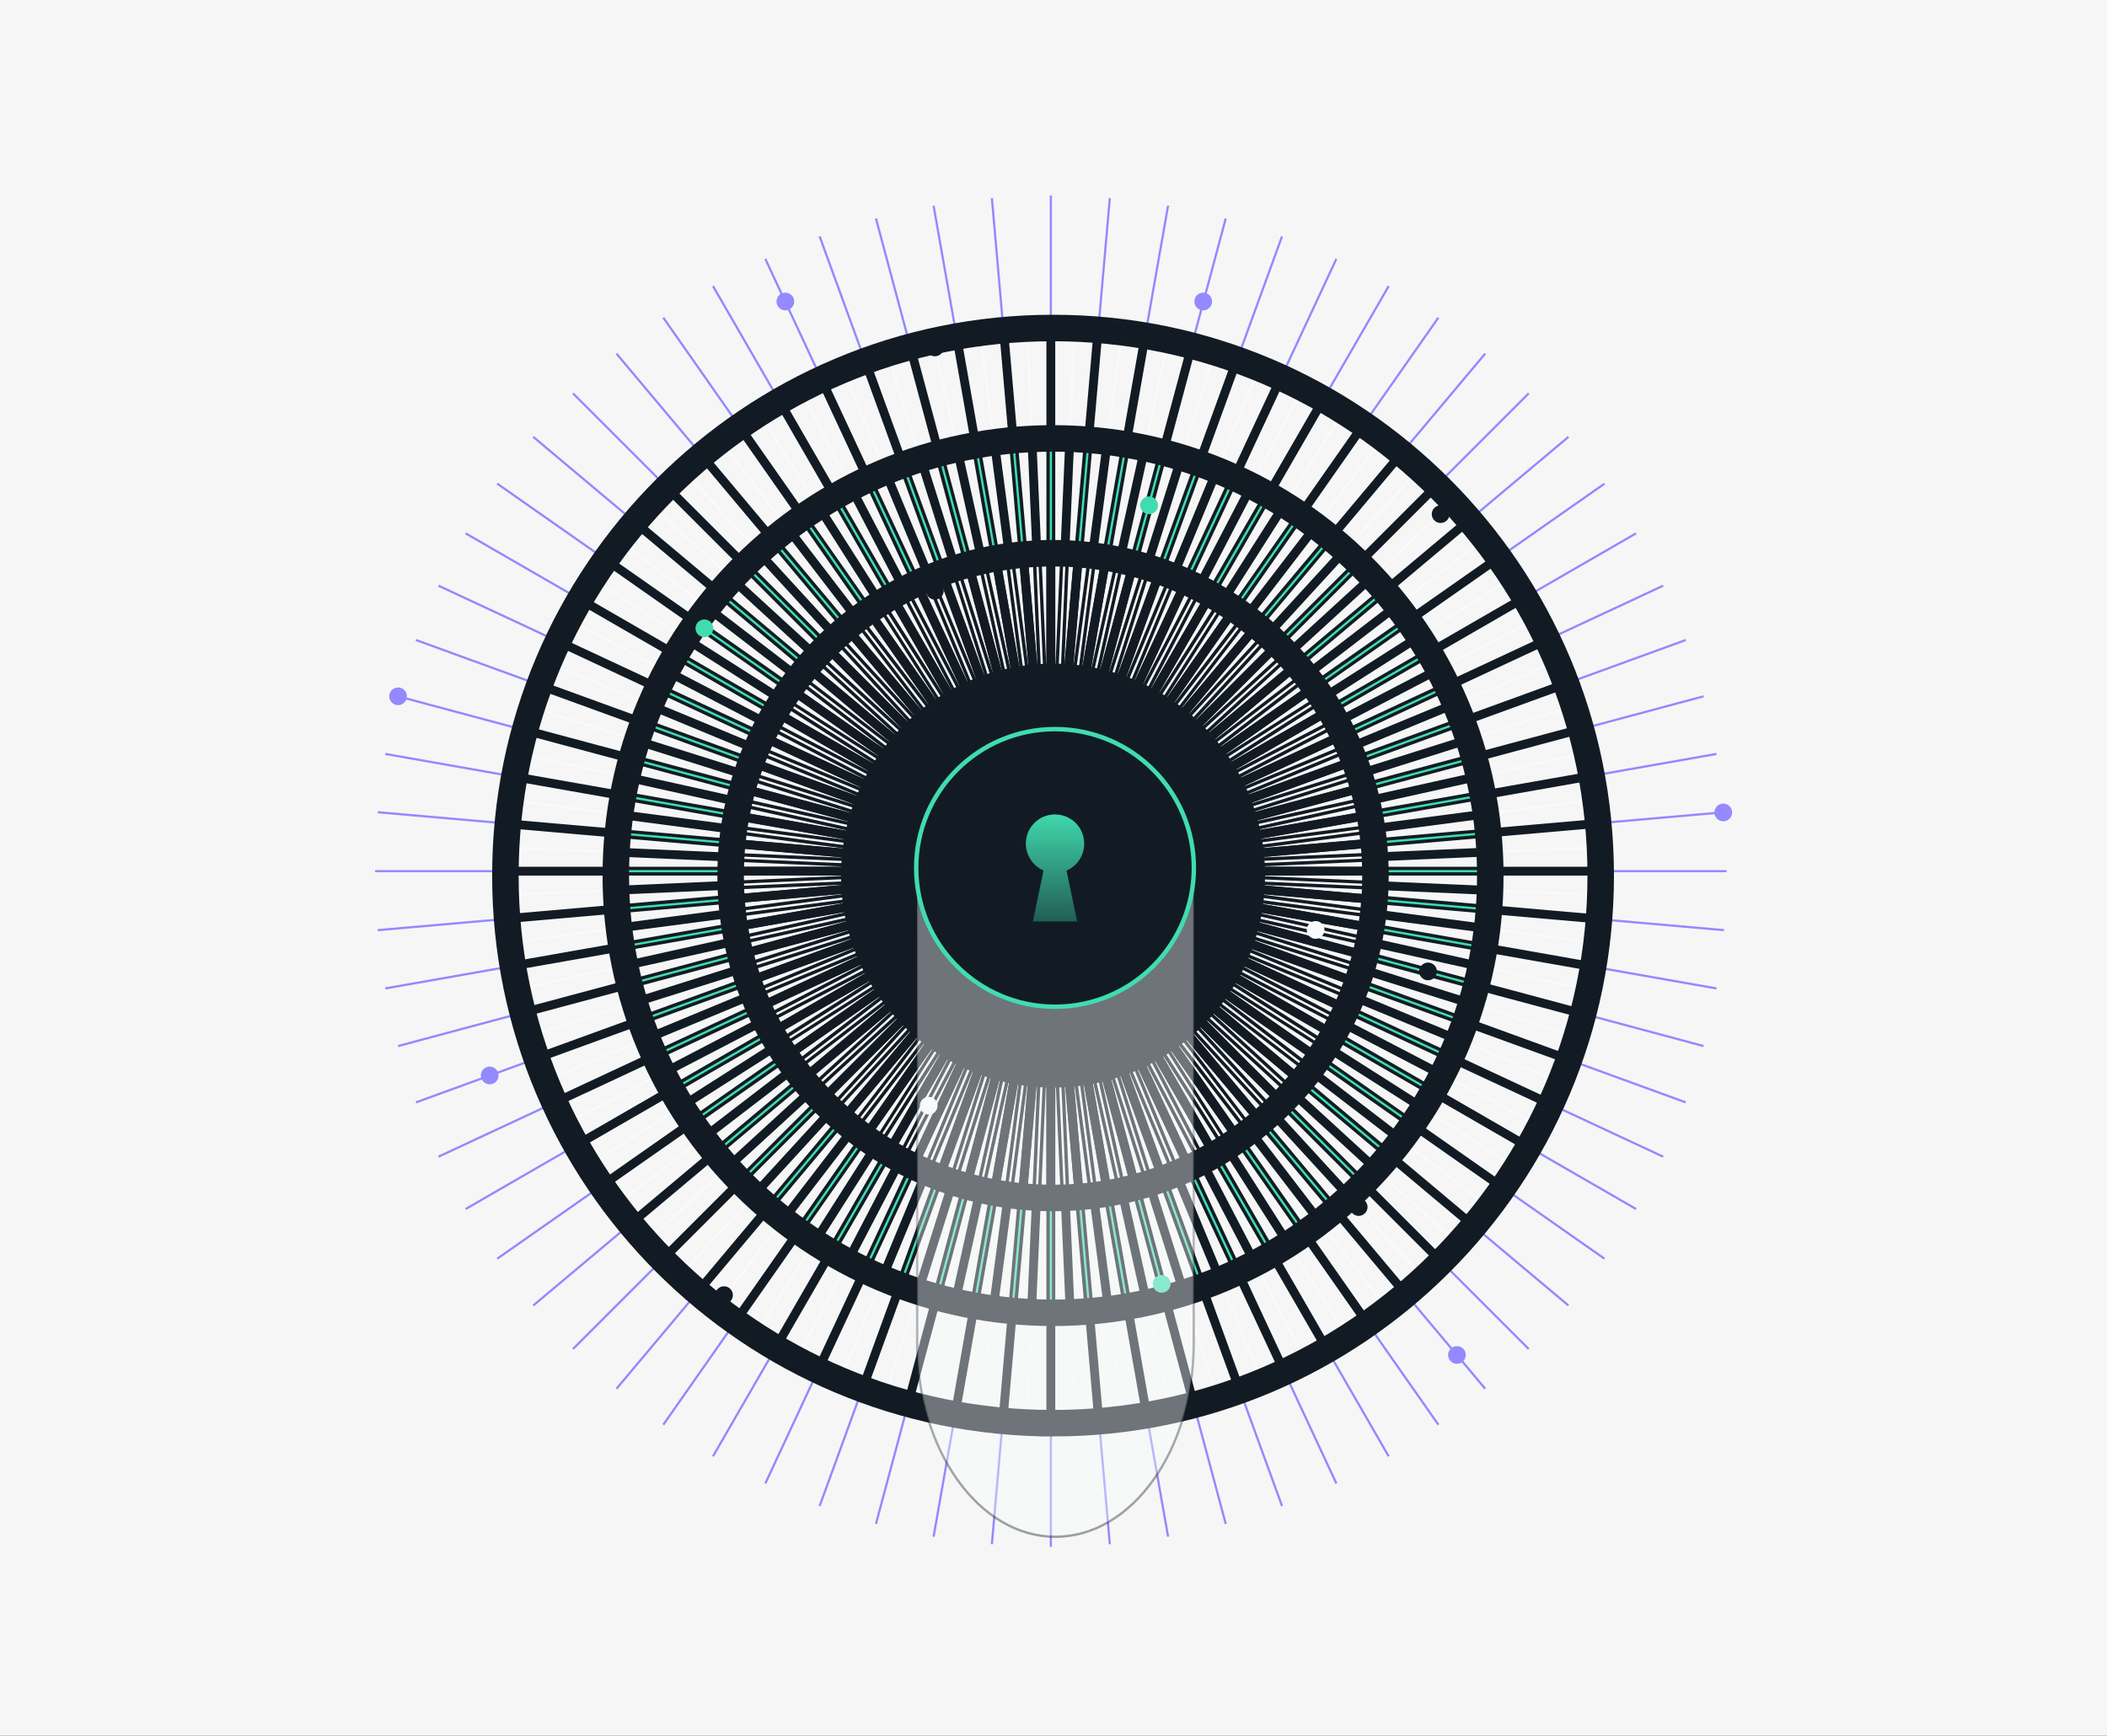 <svg width="528" height="435" fill="none" xmlns="http://www.w3.org/2000/svg"><rect width="100%" height="100%" fill="#333333" stroke="none"/><g clip-path="url(#clip0_1694_22233)"><path fill="#F6F6F6" d="M0 0h528v435H0z"/><path d="M263.337 49v338.669M248.562 49.664l29.551 337.341m-44.165-335.46l58.769 333.579m-73.21-330.369l87.655 327.159M205.395 59.237l115.878 318.195M191.78 64.882l143.105 306.905M178.668 71.689L348.003 364.98M166.214 79.602l194.237 277.465M154.483 88.622l217.7 259.425m-228.6-249.464l239.503 239.503M133.622 109.485l259.425 217.7M124.605 121.216l277.466 194.237M116.688 133.667L409.98 303.002m-300.102-156.22l306.906 143.105M104.238 160.396l318.194 115.878M99.753 174.507l327.159 87.655M96.545 188.95l333.579 58.769m-335.462-44.16l337.342 29.551M94 218.334h338.669M94.662 233.11l337.342-29.551m-335.459 44.16l333.579-58.769M99.753 262.162l327.159-87.655M104.238 276.274l318.194-115.878M109.878 289.887l306.906-143.105m-300.096 156.22L409.98 133.667M124.605 315.453l277.466-194.237M133.622 327.185l259.425-217.7M143.583 338.086L383.086 98.583M154.483 348.047l217.7-259.425M166.214 357.067L360.451 79.602M178.668 364.98L348.003 71.688M191.78 371.787L334.885 64.882m-129.49 312.55L321.273 59.237M219.507 381.914l87.655-327.159m-73.214 330.369l58.769-333.579m-44.155 335.46l29.551-337.34" stroke="#9489FE" stroke-width=".553" stroke-miterlimit="10"/><path d="M257.413 82.314l11.843 272.042M245.569 83.365l35.528 269.939M233.894 85.412l58.88 265.845m-70.39-262.746l81.9 259.647M211.263 92.551L315.41 344.118M200.467 97.587l125.728 241.495M190.177 103.508l146.314 229.653M180.438 110.315l165.792 216.04M171.364 117.951l183.944 200.767M162.953 126.363L363.72 310.306M155.317 135.438l216.04 165.793M148.508 145.177l229.653 146.314M142.59 155.47l241.496 125.728M137.551 166.261l251.567 104.147m-255.605-93.024l259.646 81.901m-262.746-70.39l265.844 58.879m-267.892-47.203l269.94 35.527m-270.992-23.685l272.043 11.843m-272.043 0l272.043-11.843m-270.991 23.685l269.94-35.527m-267.892 47.203l265.844-58.879m-262.744 70.39l259.646-81.901m-255.608 93.024l251.567-104.147M142.59 281.198L384.086 155.47M148.508 291.491l229.653-146.314M155.317 301.231l216.04-165.793M162.953 310.306L363.72 126.363M171.364 318.718l183.944-200.767m-174.87 208.404l165.792-216.04M190.177 333.161l146.314-229.653M200.467 339.082L326.195 97.587M211.263 344.118L315.41 92.551m-93.026 255.607l81.9-259.647m-70.39 262.746l58.88-265.845m-47.205 267.892l35.528-269.939m-23.684 270.991l11.843-272.043" stroke="#F9FAFB" stroke-width=".553" stroke-miterlimit="10"/><path d="M258.576 109.872l9.518 216.925M249.17 110.702l28.333 215.265m-37.684-213.605l47.038 211.945m-56.172-209.51l65.299 207.075m-74.208-203.865l83.118 200.655m-91.697-196.616l100.272 192.577M205.011 126.75l116.653 183.169m-124.402-177.69L329.41 304.441M190.016 138.316l146.646 160.038M183.319 145.012l160.038 146.646M177.228 152.261L349.44 284.408m-177.688-124.4l183.169 116.653M167.046 168.198l192.577 100.273m-196.615-91.695l200.656 83.118m-203.868-74.209l207.075 65.299m-209.504-56.168l211.945 47.037m-213.607-37.685l215.265 28.333m-216.096-18.925l216.925 9.518m-216.925 0l216.925-9.518m-216.094 18.925l215.265-28.333m-213.603 37.685l211.945-47.037m-209.516 56.168l207.075-65.299m-203.863 74.209l200.656-83.118m-196.618 91.695l192.577-100.273M171.752 276.661l183.169-116.653m-177.693 124.4L349.44 152.261M183.319 291.658l160.038-146.646M190.016 298.354l146.646-160.038m-139.4 166.125L329.41 132.229m-124.399 177.69L321.664 126.75M213.197 314.623l100.272-192.577m-91.693 196.616l83.118-200.655m-74.209 203.865l65.299-207.075m-56.165 209.51l47.038-211.945M249.17 325.967l28.333-215.265m-18.927 216.095l9.518-216.925m-4.762-27.669v272.263M251.492 82.7l23.685 271.268M239.705 84.25l47.258 268.169M228.086 86.851l70.501 262.967M216.792 90.393l93.079 255.883M205.779 94.93l115.104 246.81M195.269 100.464l136.132 235.741m-146.15-229.377l156.165 223.013M175.841 114.078L350.82 322.592m-183.719-200.49l192.466 192.465M159.075 130.845l208.514 174.979m-215.76-165.572l223.012 156.164m-229.38-146.147L381.201 286.4M139.933 160.783l246.808 115.103M135.392 171.795l255.883 93.079m-259.424-81.79l262.967 70.501m-265.573-58.88l268.169 47.259M127.7 206.492l271.267 23.685m-271.765-11.843h272.263M127.7 230.177l271.267-23.685m-269.722 35.472l268.169-47.259m-265.563 58.88l262.967-70.501m-259.426 81.79l255.883-93.079M139.933 275.886l246.808-115.103M145.461 286.4l235.74-136.131M151.829 296.416l223.012-156.164M159.075 305.824l208.514-174.979M167.101 314.567l192.466-192.465m-183.726 200.49L350.82 114.078M185.251 329.841l156.165-223.013M195.269 336.205l136.132-235.741M205.779 341.739L320.883 94.931M216.792 346.276l93.079-255.883m-81.785 259.425l70.501-262.967m-58.882 265.568L286.963 84.25m-35.471 269.718l23.685-271.267" stroke="#121B23" stroke-width="2.214" stroke-miterlimit="10"/><path d="M263.338 109.872v216.925m-9.463-216.538l18.926 216.151M244.52 111.532l37.63 213.605M235.283 113.58l56.112 209.51m-65.134-206.688l74.153 203.866m-82.897-200.214l91.64 196.561M209.106 124.426l108.463 187.817M201.136 129.462l124.401 177.746M193.613 135.272l139.452 166.125M186.639 141.636l153.398 153.397M180.275 148.609l166.126 139.452M174.462 156.135l177.746 124.4m-182.78-116.432l187.817 108.463m-192.19-100.051l196.562 91.64m-200.211-82.897l203.866 74.153M158.58 190.278l209.51 56.113M156.532 199.52l213.605 37.629m-214.878-28.277l216.151 18.925m-216.536-9.463h216.925m-216.54 9.463l216.151-18.925m-214.878 28.277l213.605-37.629M158.58 246.391l209.51-56.113m-206.684 65.133l203.866-74.153m-200.217 82.897l196.562-91.64M169.428 272.566l187.817-108.463M174.462 280.535l177.746-124.4M180.275 288.061l166.126-139.452M186.639 295.033l153.398-153.397M193.613 301.397l139.452-166.125M201.136 307.208l124.401-177.746M209.106 312.243l108.463-187.817M217.517 316.615l91.64-196.561m-82.896 200.214l74.153-203.866M235.283 323.09l56.112-209.51M244.52 325.137l37.63-213.605M253.875 326.41l18.926-216.151" stroke="#40DCAF" stroke-width=".553" stroke-miterlimit="10"/><path d="M263.334 138.648v159.374m-6.974-159.097l13.946 158.82m-20.803-157.88l27.669 156.939M242.694 141.36l41.282 153.95m-47.922-151.848l54.563 149.745m-60.983-147.088l67.402 144.432m-73.545-141.223l79.687 138.013m-85.552-134.305l91.418 130.598m-96.951-126.337L314.58 279.373M206.998 162l112.669 112.669m-117.37-107.577l122.076 102.486m-126.335-96.953l130.598 91.419m-134.308-85.553l138.013 79.687M191.12 184.634l144.433 67.401m-147.091-60.982l149.745 54.563m-151.844-47.923l153.95 41.283M184.865 204.5l156.939 27.669m-157.879-20.807l158.821 13.945m-159.098-6.972h159.374m-159.097 6.972l158.821-13.945m-157.881 20.807L341.804 204.5m-155.441 34.476l153.95-41.283m-151.851 47.923l149.745-54.563M191.12 252.035l144.433-67.401m-141.225 73.544l138.013-79.687m-134.303 85.553l130.598-91.419m-126.339 96.953l122.076-102.486M206.998 274.669L319.667 162M212.093 279.373L314.58 157.297m-96.954 126.337l91.418-130.598m-85.553 134.305l79.687-138.013m-73.544 141.223l67.402-144.432m-60.982 147.088l54.563-149.745M242.694 295.31l41.282-153.95m-34.473 155.444l27.669-156.939m-20.812 157.88l13.946-158.82" stroke="#121B23" stroke-width="2.214" stroke-miterlimit="10"/><path d="M226.532 147.668l73.6 141.334m-79.63-137.848l85.664 134.361m-91.361-130.376l97.063 126.392M209.49 159.565l107.688 117.539M204.563 164.491l117.538 107.688M200.139 169.803l126.392 97.063m-130.375-91.363l134.362 85.664m-137.855-79.632l141.334 73.6m-144.265-67.292l147.2 60.983m-149.576-54.453l151.958 47.923m-153.785-41.227L341.14 235.6m-156.831-27.669l158.045 20.807m-158.651-13.89l159.263 6.973m-159.263 0l159.263-6.973m-158.657 13.89l158.045-20.807M185.529 235.6l155.611-34.531m-153.784 41.227l151.958-47.923m-149.582 54.453l147.2-60.983m-144.269 67.292l141.334-73.6m-137.841 79.632l134.362-85.664m-130.379 91.363l126.392-97.063M204.563 272.179l117.538-107.688M209.49 277.104l107.688-117.539M214.805 281.531l97.063-126.392m-91.366 130.376l85.664-134.361m-79.634 137.848l73.6-141.334m-67.288 144.267l60.982-147.2m-54.454 149.579l47.922-151.958M246.068 296.14l34.531-155.61m-27.665 156.827l20.807-158.045m-13.89 158.654l6.973-159.263m0 159.263l-6.973-159.263m13.89 158.654l-20.807-158.045m27.665 156.828l-34.531-155.61m41.226 153.784l-47.922-151.958m54.454 149.579l-60.982-147.2" stroke="#F9FAFB" stroke-width=".553" stroke-miterlimit="10"/><path d="M263.887 272.566c29.34 0 53.125-23.785 53.125-53.125s-23.785-53.124-53.125-53.124-53.125 23.784-53.125 53.124c0 29.34 23.785 53.125 53.125 53.125z" fill="#121B23"/><path d="M263.886 300.235c44.621 0 80.794-36.172 80.794-80.794 0-44.621-36.173-80.793-80.794-80.793-44.621 0-80.794 36.172-80.794 80.793 0 44.622 36.173 80.794 80.794 80.794z" stroke="#121B23" stroke-width="6.641" stroke-miterlimit="10"/><path d="M263.888 329.011c60.513 0 109.569-49.056 109.569-109.57 0-60.513-49.056-109.569-109.569-109.569-60.514 0-109.57 49.056-109.57 109.569 0 60.514 49.056 109.57 109.57 109.57z" stroke="#121B23" stroke-width="6.641" stroke-miterlimit="10"/><path d="M263.887 356.68c75.795 0 137.239-61.444 137.239-137.239 0-75.794-61.444-137.238-137.239-137.238S126.648 143.647 126.648 219.44c0 75.795 61.444 137.239 137.239 137.239z" stroke="#121B23" stroke-width="6.641" stroke-miterlimit="10"/><path d="M431.839 205.828a2.213 2.213 0 10.001-4.427 2.213 2.213 0 00-.001 4.427zm-66.738 135.966a2.214 2.214 0 100-4.429 2.214 2.214 0 000 4.429zM301.519 77.776a2.213 2.213 0 100-4.427 2.213 2.213 0 000 4.427zm-178.8 193.96a2.213 2.213 0 10-.001-4.427 2.213 2.213 0 00.001 4.427zM99.754 176.72a2.213 2.213 0 100-4.427 2.213 2.213 0 000 4.427zm97.006-98.944a2.214 2.214 0 100-4.427 2.214 2.214 0 000 4.427z" fill="#9489FE"/><path d="M287.904 128.853a2.214 2.214 0 100-4.427 2.214 2.214 0 000 4.427zm3.156 195.122a2.214 2.214 0 100-4.427 2.214 2.214 0 000 4.427zM176.509 159.676a2.213 2.213 0 10.001-4.427 2.213 2.213 0 00-.001 4.427z" fill="#40DCAF"/><path d="M357.855 245.671a2.213 2.213 0 100-4.427 2.213 2.213 0 000 4.427z" fill="#121B23"/><path d="M329.687 235.268a2.213 2.213 0 10-.001-4.427 2.213 2.213 0 00.001 4.427zm-96.954 44.049a2.213 2.213 0 10-.001-4.427 2.213 2.213 0 00.001 4.427z" fill="#F9FAFB"/><path d="M234.226 150.269a2.214 2.214 0 100-4.427 2.214 2.214 0 000 4.427zm126.784-19.203a2.213 2.213 0 10.001-4.427 2.213 2.213 0 00-.001 4.427zM181.436 326.797a2.213 2.213 0 100-4.427 2.213 2.213 0 000 4.427zm52.79-237.511a2.214 2.214 0 100-4.427 2.214 2.214 0 000 4.427zm106.252 215.431a2.213 2.213 0 10.001-4.427 2.213 2.213 0 00-.001 4.427z" fill="#121B23"/><path opacity=".4" d="M229.836 336.625c0 26.824 15.492 48.514 34.651 48.514 19.159 0 34.651-21.69 34.651-48.514V217.327h-69.302v119.298z" fill="#F9FAFB" stroke="url(#paint0_linear_1694_22233)" stroke-width=".591" stroke-miterlimit="10"/><path d="M264.384 252.309c19.214 0 34.791-15.576 34.791-34.79 0-19.215-15.577-34.791-34.791-34.791s-34.79 15.576-34.79 34.791c0 19.214 15.576 34.79 34.79 34.79z" fill="#121B23" stroke="#40DCAF" stroke-width="1.108" stroke-miterlimit="10"/><path d="M267.262 218.184c2.659-1.109 4.433-3.768 4.433-6.76 0-4.101-3.325-7.314-7.315-7.314-4.1 0-7.314 3.324-7.314 7.314 0 2.992 1.884 5.651 4.433 6.76l-2.659 12.744h11.081l-2.659-12.744z" fill="url(#paint1_linear_1694_22233)"/></g><defs><linearGradient id="paint0_linear_1694_22233" x1="264.478" y1="216.91" x2="264.478" y2="385.513" gradientUnits="userSpaceOnUse"><stop stop-color="#121B23" stop-opacity=".3"/><stop offset="1" stop-color="#121B23"/></linearGradient><linearGradient id="paint1_linear_1694_22233" x1="264.364" y1="203.104" x2="264.364" y2="245.848" gradientUnits="userSpaceOnUse"><stop stop-color="#40DCAF"/><stop offset="1" stop-color="#121B23"/></linearGradient><clipPath id="clip0_1694_22233"><path fill="#fff" d="M0 0h528v435H0z"/></clipPath></defs></svg>